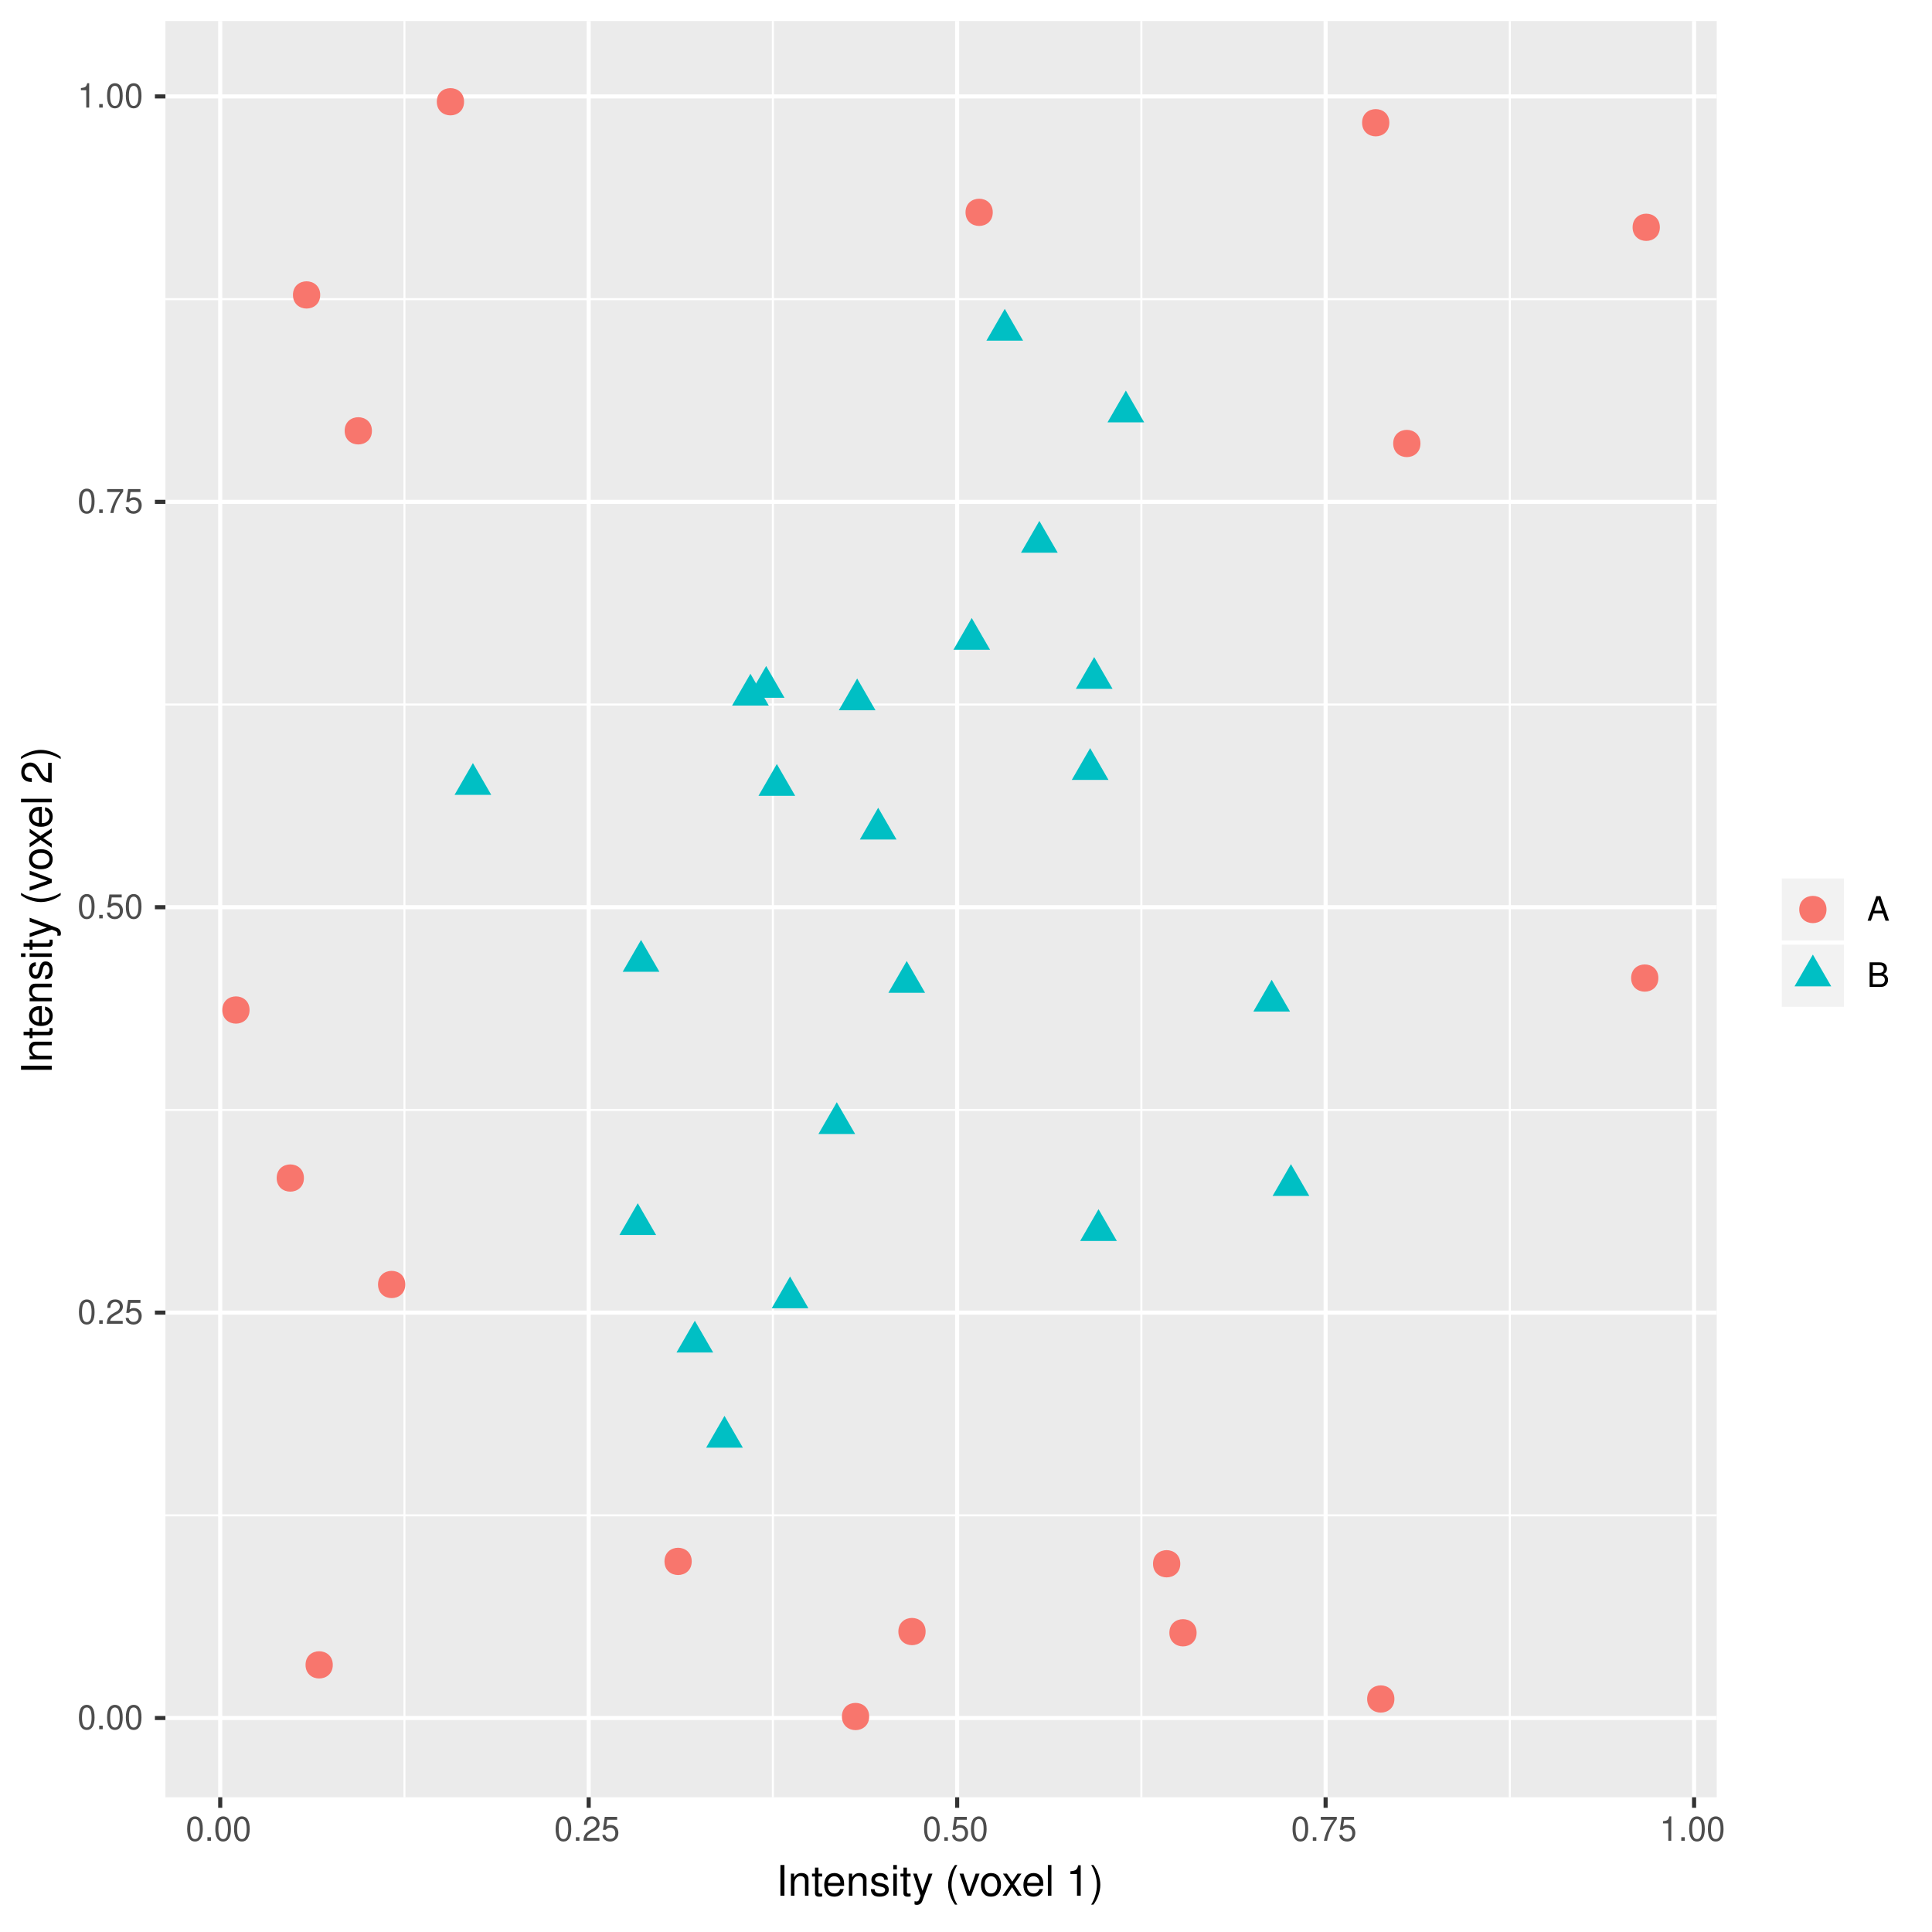 <?xml version="1.0" encoding="UTF-8"?>
<svg xmlns="http://www.w3.org/2000/svg" xmlns:xlink="http://www.w3.org/1999/xlink" width="504pt" height="504pt" viewBox="0 0 504 504" version="1.1">
<defs>
<g>
<symbol overflow="visible" id="glyph0-0">
<path style="stroke:none;" d=""/>
</symbol>
<symbol overflow="visible" id="glyph0-1">
<path style="stroke:none;" d="M 2.422 -6.359 C 1.844 -6.359 1.312 -6.094 0.984 -5.672 C 0.578 -5.109 0.375 -4.25 0.375 -3.078 C 0.375 -0.938 1.078 0.203 2.422 0.203 C 3.734 0.203 4.453 -0.938 4.453 -3.031 C 4.453 -4.25 4.266 -5.078 3.859 -5.672 C 3.531 -6.109 3.016 -6.359 2.422 -6.359 Z M 2.422 -5.672 C 3.25 -5.672 3.672 -4.828 3.672 -3.094 C 3.672 -1.281 3.266 -0.438 2.406 -0.438 C 1.578 -0.438 1.172 -1.312 1.172 -3.062 C 1.172 -4.828 1.578 -5.672 2.422 -5.672 Z M 2.422 -5.672 "/>
</symbol>
<symbol overflow="visible" id="glyph0-2">
<path style="stroke:none;" d="M 1.688 -0.922 L 0.766 -0.922 L 0.766 0 L 1.688 0 Z M 1.688 -0.922 "/>
</symbol>
<symbol overflow="visible" id="glyph0-3">
<path style="stroke:none;" d="M 4.453 -0.766 L 1.172 -0.766 C 1.25 -1.297 1.531 -1.625 2.297 -2.094 L 3.172 -2.594 C 4.047 -3.062 4.5 -3.719 4.5 -4.5 C 4.5 -5.031 4.281 -5.531 3.922 -5.875 C 3.547 -6.203 3.094 -6.359 2.5 -6.359 C 1.703 -6.359 1.125 -6.078 0.781 -5.531 C 0.547 -5.203 0.453 -4.797 0.438 -4.156 L 1.219 -4.156 C 1.234 -4.594 1.297 -4.844 1.406 -5.062 C 1.594 -5.438 2 -5.688 2.469 -5.688 C 3.172 -5.688 3.703 -5.172 3.703 -4.484 C 3.703 -3.969 3.406 -3.531 2.859 -3.219 L 2.047 -2.75 C 0.75 -2 0.375 -1.406 0.297 -0.016 L 4.453 -0.016 Z M 4.453 -0.766 "/>
</symbol>
<symbol overflow="visible" id="glyph0-4">
<path style="stroke:none;" d="M 4.188 -6.234 L 0.969 -6.234 L 0.5 -2.844 L 1.219 -2.844 C 1.578 -3.266 1.875 -3.422 2.359 -3.422 C 3.203 -3.422 3.719 -2.844 3.719 -1.922 C 3.719 -1.031 3.203 -0.484 2.359 -0.484 C 1.688 -0.484 1.266 -0.828 1.078 -1.531 L 0.312 -1.531 C 0.406 -1.016 0.5 -0.781 0.688 -0.547 C 1.031 -0.078 1.672 0.203 2.375 0.203 C 3.641 0.203 4.516 -0.719 4.516 -2.031 C 4.516 -3.266 3.688 -4.109 2.5 -4.109 C 2.062 -4.109 1.703 -4 1.344 -3.734 L 1.594 -5.469 L 4.188 -5.469 Z M 4.188 -6.234 "/>
</symbol>
<symbol overflow="visible" id="glyph0-5">
<path style="stroke:none;" d="M 4.578 -6.234 L 0.406 -6.234 L 0.406 -5.469 L 3.781 -5.469 C 2.281 -3.359 1.688 -2.047 1.219 0 L 2.047 0 C 2.391 -2 3.172 -3.719 4.578 -5.594 Z M 4.578 -6.234 "/>
</symbol>
<symbol overflow="visible" id="glyph0-6">
<path style="stroke:none;" d="M 2.281 -4.531 L 2.281 0 L 3.047 0 L 3.047 -6.359 L 2.547 -6.359 C 2.266 -5.391 2.094 -5.25 0.891 -5.094 L 0.891 -4.531 Z M 2.281 -4.531 "/>
</symbol>
<symbol overflow="visible" id="glyph0-7">
<path style="stroke:none;" d="M 4.172 -1.922 L 4.828 0 L 5.75 0 L 3.5 -6.406 L 2.438 -6.406 L 0.156 0 L 1.016 0 L 1.703 -1.922 Z M 3.938 -2.609 L 1.906 -2.609 L 2.953 -5.531 Z M 3.938 -2.609 "/>
</symbol>
<symbol overflow="visible" id="glyph0-8">
<path style="stroke:none;" d="M 0.688 0 L 3.594 0 C 4.203 0 4.641 -0.172 4.984 -0.531 C 5.297 -0.875 5.484 -1.328 5.484 -1.828 C 5.484 -2.609 5.125 -3.062 4.312 -3.391 C 4.906 -3.656 5.203 -4.125 5.203 -4.781 C 5.203 -5.266 5.016 -5.672 4.688 -5.969 C 4.344 -6.266 3.922 -6.406 3.297 -6.406 L 0.688 -6.406 Z M 1.516 -3.656 L 1.516 -5.688 L 3.094 -5.688 C 3.547 -5.688 3.812 -5.625 4.031 -5.469 C 4.25 -5.281 4.375 -5.016 4.375 -4.672 C 4.375 -4.312 4.25 -4.062 4.031 -3.875 C 3.812 -3.719 3.547 -3.656 3.094 -3.656 Z M 1.516 -0.719 L 1.516 -2.922 L 3.516 -2.922 C 4.234 -2.922 4.656 -2.516 4.656 -1.828 C 4.656 -1.141 4.234 -0.719 3.516 -0.719 Z M 1.516 -0.719 "/>
</symbol>
<symbol overflow="visible" id="glyph1-0">
<path style="stroke:none;" d=""/>
</symbol>
<symbol overflow="visible" id="glyph1-1">
<path style="stroke:none;" d="M 2.141 -8.016 L 1.094 -8.016 L 1.094 0 L 2.141 0 Z M 2.141 -8.016 "/>
</symbol>
<symbol overflow="visible" id="glyph1-2">
<path style="stroke:none;" d="M 0.766 -5.766 L 0.766 0 L 1.688 0 L 1.688 -3.172 C 1.688 -4.359 2.312 -5.125 3.25 -5.125 C 3.984 -5.125 4.438 -4.688 4.438 -4 L 4.438 0 L 5.359 0 L 5.359 -4.359 C 5.359 -5.312 4.641 -5.922 3.531 -5.922 C 2.672 -5.922 2.125 -5.594 1.609 -4.797 L 1.609 -5.766 Z M 0.766 -5.766 "/>
</symbol>
<symbol overflow="visible" id="glyph1-3">
<path style="stroke:none;" d="M 2.797 -5.766 L 1.844 -5.766 L 1.844 -7.344 L 0.938 -7.344 L 0.938 -5.766 L 0.156 -5.766 L 0.156 -5.016 L 0.938 -5.016 L 0.938 -0.656 C 0.938 -0.062 1.328 0.25 2.047 0.25 C 2.281 0.25 2.484 0.234 2.797 0.172 L 2.797 -0.594 C 2.656 -0.562 2.547 -0.547 2.359 -0.547 C 1.953 -0.547 1.844 -0.656 1.844 -1.062 L 1.844 -5.016 L 2.797 -5.016 Z M 2.797 -5.766 "/>
</symbol>
<symbol overflow="visible" id="glyph1-4">
<path style="stroke:none;" d="M 5.641 -2.578 C 5.641 -3.453 5.578 -3.984 5.406 -4.406 C 5.031 -5.359 4.156 -5.922 3.078 -5.922 C 1.469 -5.922 0.438 -4.703 0.438 -2.812 C 0.438 -0.906 1.438 0.25 3.062 0.25 C 4.375 0.25 5.297 -0.5 5.516 -1.75 L 4.594 -1.75 C 4.344 -0.984 3.828 -0.594 3.094 -0.594 C 2.516 -0.594 2.016 -0.859 1.703 -1.344 C 1.484 -1.672 1.406 -2 1.391 -2.578 Z M 1.422 -3.328 C 1.5 -4.391 2.141 -5.078 3.062 -5.078 C 4 -5.078 4.656 -4.359 4.656 -3.328 Z M 1.422 -3.328 "/>
</symbol>
<symbol overflow="visible" id="glyph1-5">
<path style="stroke:none;" d="M 4.812 -4.156 C 4.812 -5.297 4.062 -5.922 2.734 -5.922 C 1.391 -5.922 0.516 -5.234 0.516 -4.172 C 0.516 -3.266 0.984 -2.844 2.344 -2.516 L 3.203 -2.297 C 3.844 -2.141 4.094 -1.906 4.094 -1.5 C 4.094 -0.953 3.547 -0.594 2.75 -0.594 C 2.25 -0.594 1.844 -0.734 1.609 -0.984 C 1.469 -1.141 1.391 -1.312 1.344 -1.719 L 0.375 -1.719 C 0.422 -0.391 1.172 0.25 2.672 0.25 C 4.125 0.25 5.047 -0.469 5.047 -1.578 C 5.047 -2.438 4.562 -2.906 3.422 -3.172 L 2.547 -3.391 C 1.797 -3.562 1.469 -3.812 1.469 -4.219 C 1.469 -4.75 1.953 -5.078 2.688 -5.078 C 3.438 -5.078 3.828 -4.766 3.844 -4.156 Z M 4.812 -4.156 "/>
</symbol>
<symbol overflow="visible" id="glyph1-6">
<path style="stroke:none;" d="M 1.656 -5.766 L 0.734 -5.766 L 0.734 0 L 1.656 0 Z M 1.656 -8.016 L 0.719 -8.016 L 0.719 -6.859 L 1.656 -6.859 Z M 1.656 -8.016 "/>
</symbol>
<symbol overflow="visible" id="glyph1-7">
<path style="stroke:none;" d="M 4.266 -5.766 L 2.672 -1.281 L 1.203 -5.766 L 0.219 -5.766 L 2.172 0.016 L 1.812 0.938 C 1.656 1.344 1.469 1.5 1.078 1.5 C 0.922 1.5 0.797 1.469 0.594 1.438 L 0.594 2.25 C 0.781 2.359 0.969 2.391 1.203 2.391 C 1.5 2.391 1.828 2.297 2.062 2.125 C 2.359 1.906 2.516 1.672 2.688 1.203 L 5.266 -5.766 Z M 4.266 -5.766 "/>
</symbol>
<symbol overflow="visible" id="glyph1-8">
<path style="stroke:none;" d=""/>
</symbol>
<symbol overflow="visible" id="glyph1-9">
<path style="stroke:none;" d="M 2.594 -8.016 C 1.5 -6.578 0.797 -4.578 0.797 -2.844 C 0.797 -1.109 1.5 0.891 2.594 2.328 L 3.203 2.328 C 2.234 0.766 1.688 -1.094 1.688 -2.844 C 1.688 -4.594 2.234 -6.453 3.203 -8.016 Z M 2.594 -8.016 "/>
</symbol>
<symbol overflow="visible" id="glyph1-10">
<path style="stroke:none;" d="M 3.141 0 L 5.344 -5.766 L 4.312 -5.766 L 2.688 -1.094 L 1.141 -5.766 L 0.109 -5.766 L 2.141 0 Z M 3.141 0 "/>
</symbol>
<symbol overflow="visible" id="glyph1-11">
<path style="stroke:none;" d="M 2.984 -5.922 C 1.359 -5.922 0.391 -4.781 0.391 -2.844 C 0.391 -0.891 1.359 0.25 3 0.25 C 4.625 0.25 5.609 -0.906 5.609 -2.797 C 5.609 -4.797 4.656 -5.922 2.984 -5.922 Z M 3 -5.078 C 4.031 -5.078 4.656 -4.234 4.656 -2.812 C 4.656 -1.438 4.016 -0.594 3 -0.594 C 1.984 -0.594 1.359 -1.438 1.359 -2.844 C 1.359 -4.234 1.984 -5.078 3 -5.078 Z M 3 -5.078 "/>
</symbol>
<symbol overflow="visible" id="glyph1-12">
<path style="stroke:none;" d="M 3.219 -2.984 L 5.141 -5.766 L 4.109 -5.766 L 2.734 -3.672 L 1.344 -5.766 L 0.297 -5.766 L 2.219 -2.938 L 0.188 0 L 1.234 0 L 2.688 -2.219 L 4.141 0 L 5.203 0 Z M 3.219 -2.984 "/>
</symbol>
<symbol overflow="visible" id="glyph1-13">
<path style="stroke:none;" d="M 1.672 -8.016 L 0.75 -8.016 L 0.75 0 L 1.672 0 Z M 1.672 -8.016 "/>
</symbol>
<symbol overflow="visible" id="glyph1-14">
<path style="stroke:none;" d="M 2.844 -5.672 L 2.844 0 L 3.812 0 L 3.812 -7.953 L 3.172 -7.953 C 2.844 -6.734 2.625 -6.562 1.125 -6.375 L 1.125 -5.672 Z M 2.844 -5.672 "/>
</symbol>
<symbol overflow="visible" id="glyph1-15">
<path style="stroke:none;" d="M 1.016 2.328 C 2.125 0.891 2.812 -1.109 2.812 -2.844 C 2.812 -4.578 2.125 -6.578 1.016 -8.016 L 0.422 -8.016 C 1.391 -6.453 1.922 -4.594 1.922 -2.844 C 1.922 -1.094 1.391 0.766 0.422 2.328 Z M 1.016 2.328 "/>
</symbol>
<symbol overflow="visible" id="glyph2-0">
<path style="stroke:none;" d=""/>
</symbol>
<symbol overflow="visible" id="glyph2-1">
<path style="stroke:none;" d="M -8.016 -2.141 L -8.016 -1.094 L 0 -1.094 L 0 -2.141 Z M -8.016 -2.141 "/>
</symbol>
<symbol overflow="visible" id="glyph2-2">
<path style="stroke:none;" d="M -5.766 -0.766 L 0 -0.766 L 0 -1.688 L -3.172 -1.688 C -4.359 -1.688 -5.125 -2.312 -5.125 -3.25 C -5.125 -3.984 -4.688 -4.438 -4 -4.438 L 0 -4.438 L 0 -5.359 L -4.359 -5.359 C -5.312 -5.359 -5.922 -4.641 -5.922 -3.531 C -5.922 -2.672 -5.594 -2.125 -4.797 -1.609 L -5.766 -1.609 Z M -5.766 -0.766 "/>
</symbol>
<symbol overflow="visible" id="glyph2-3">
<path style="stroke:none;" d="M -5.766 -2.797 L -5.766 -1.844 L -7.344 -1.844 L -7.344 -0.938 L -5.766 -0.938 L -5.766 -0.156 L -5.016 -0.156 L -5.016 -0.938 L -0.656 -0.938 C -0.062 -0.938 0.25 -1.328 0.25 -2.047 C 0.25 -2.281 0.234 -2.484 0.172 -2.797 L -0.594 -2.797 C -0.562 -2.656 -0.547 -2.547 -0.547 -2.359 C -0.547 -1.953 -0.656 -1.844 -1.062 -1.844 L -5.016 -1.844 L -5.016 -2.797 Z M -5.766 -2.797 "/>
</symbol>
<symbol overflow="visible" id="glyph2-4">
<path style="stroke:none;" d="M -2.578 -5.641 C -3.453 -5.641 -3.984 -5.578 -4.406 -5.406 C -5.359 -5.031 -5.922 -4.156 -5.922 -3.078 C -5.922 -1.469 -4.703 -0.438 -2.812 -0.438 C -0.906 -0.438 0.25 -1.438 0.25 -3.062 C 0.25 -4.375 -0.5 -5.297 -1.75 -5.516 L -1.75 -4.594 C -0.984 -4.344 -0.594 -3.828 -0.594 -3.094 C -0.594 -2.516 -0.859 -2.016 -1.344 -1.703 C -1.672 -1.484 -2 -1.406 -2.578 -1.391 Z M -3.328 -1.422 C -4.391 -1.5 -5.078 -2.141 -5.078 -3.062 C -5.078 -4 -4.359 -4.656 -3.328 -4.656 Z M -3.328 -1.422 "/>
</symbol>
<symbol overflow="visible" id="glyph2-5">
<path style="stroke:none;" d="M -4.156 -4.812 C -5.297 -4.812 -5.922 -4.062 -5.922 -2.734 C -5.922 -1.391 -5.234 -0.516 -4.172 -0.516 C -3.266 -0.516 -2.844 -0.984 -2.516 -2.344 L -2.297 -3.203 C -2.141 -3.844 -1.906 -4.094 -1.5 -4.094 C -0.953 -4.094 -0.594 -3.547 -0.594 -2.75 C -0.594 -2.25 -0.734 -1.844 -0.984 -1.609 C -1.141 -1.469 -1.312 -1.391 -1.719 -1.344 L -1.719 -0.375 C -0.391 -0.422 0.25 -1.172 0.25 -2.672 C 0.25 -4.125 -0.469 -5.047 -1.578 -5.047 C -2.438 -5.047 -2.906 -4.562 -3.172 -3.422 L -3.391 -2.547 C -3.562 -1.797 -3.812 -1.469 -4.219 -1.469 C -4.75 -1.469 -5.078 -1.953 -5.078 -2.688 C -5.078 -3.438 -4.766 -3.828 -4.156 -3.844 Z M -4.156 -4.812 "/>
</symbol>
<symbol overflow="visible" id="glyph2-6">
<path style="stroke:none;" d="M -5.766 -1.656 L -5.766 -0.734 L 0 -0.734 L 0 -1.656 Z M -8.016 -1.656 L -8.016 -0.719 L -6.859 -0.719 L -6.859 -1.656 Z M -8.016 -1.656 "/>
</symbol>
<symbol overflow="visible" id="glyph2-7">
<path style="stroke:none;" d="M -5.766 -4.266 L -1.281 -2.672 L -5.766 -1.203 L -5.766 -0.219 L 0.016 -2.172 L 0.938 -1.812 C 1.344 -1.656 1.5 -1.469 1.5 -1.078 C 1.5 -0.922 1.469 -0.797 1.438 -0.594 L 2.25 -0.594 C 2.359 -0.781 2.391 -0.969 2.391 -1.203 C 2.391 -1.5 2.297 -1.828 2.125 -2.062 C 1.906 -2.359 1.672 -2.516 1.203 -2.688 L -5.766 -5.266 Z M -5.766 -4.266 "/>
</symbol>
<symbol overflow="visible" id="glyph2-8">
<path style="stroke:none;" d=""/>
</symbol>
<symbol overflow="visible" id="glyph2-9">
<path style="stroke:none;" d="M -8.016 -2.594 C -6.578 -1.5 -4.578 -0.797 -2.844 -0.797 C -1.109 -0.797 0.891 -1.5 2.328 -2.594 L 2.328 -3.203 C 0.766 -2.234 -1.094 -1.688 -2.844 -1.688 C -4.594 -1.688 -6.453 -2.234 -8.016 -3.203 Z M -8.016 -2.594 "/>
</symbol>
<symbol overflow="visible" id="glyph2-10">
<path style="stroke:none;" d="M 0 -3.141 L -5.766 -5.344 L -5.766 -4.312 L -1.094 -2.688 L -5.766 -1.141 L -5.766 -0.109 L 0 -2.141 Z M 0 -3.141 "/>
</symbol>
<symbol overflow="visible" id="glyph2-11">
<path style="stroke:none;" d="M -5.922 -2.984 C -5.922 -1.359 -4.781 -0.391 -2.844 -0.391 C -0.891 -0.391 0.25 -1.359 0.25 -3 C 0.25 -4.625 -0.906 -5.609 -2.797 -5.609 C -4.797 -5.609 -5.922 -4.656 -5.922 -2.984 Z M -5.078 -3 C -5.078 -4.031 -4.234 -4.656 -2.812 -4.656 C -1.438 -4.656 -0.594 -4.016 -0.594 -3 C -0.594 -1.984 -1.438 -1.359 -2.844 -1.359 C -4.234 -1.359 -5.078 -1.984 -5.078 -3 Z M -5.078 -3 "/>
</symbol>
<symbol overflow="visible" id="glyph2-12">
<path style="stroke:none;" d="M -2.984 -3.219 L -5.766 -5.141 L -5.766 -4.109 L -3.672 -2.734 L -5.766 -1.344 L -5.766 -0.297 L -2.938 -2.219 L 0 -0.188 L 0 -1.234 L -2.219 -2.688 L 0 -4.141 L 0 -5.203 Z M -2.984 -3.219 "/>
</symbol>
<symbol overflow="visible" id="glyph2-13">
<path style="stroke:none;" d="M -8.016 -1.672 L -8.016 -0.75 L 0 -0.75 L 0 -1.672 Z M -8.016 -1.672 "/>
</symbol>
<symbol overflow="visible" id="glyph2-14">
<path style="stroke:none;" d="M -0.953 -5.562 L -0.953 -1.469 C -1.609 -1.562 -2.031 -1.906 -2.625 -2.875 L -3.234 -3.969 C -3.844 -5.062 -4.656 -5.625 -5.625 -5.625 C -6.297 -5.625 -6.906 -5.359 -7.344 -4.891 C -7.75 -4.438 -7.953 -3.859 -7.953 -3.125 C -7.953 -2.141 -7.594 -1.391 -6.922 -0.969 C -6.5 -0.688 -6 -0.578 -5.203 -0.547 L -5.203 -1.516 C -5.734 -1.547 -6.062 -1.609 -6.328 -1.75 C -6.812 -2 -7.109 -2.516 -7.109 -3.094 C -7.109 -3.969 -6.469 -4.625 -5.609 -4.625 C -4.969 -4.625 -4.422 -4.266 -4.031 -3.578 L -3.438 -2.562 C -2.5 -0.938 -1.75 -0.469 -0.016 -0.375 L -0.016 -5.562 Z M -0.953 -5.562 "/>
</symbol>
<symbol overflow="visible" id="glyph2-15">
<path style="stroke:none;" d="M 2.328 -1.016 C 0.891 -2.125 -1.109 -2.812 -2.844 -2.812 C -4.578 -2.812 -6.578 -2.125 -8.016 -1.016 L -8.016 -0.422 C -6.453 -1.391 -4.594 -1.922 -2.844 -1.922 C -1.094 -1.922 0.766 -1.391 2.328 -0.422 Z M 2.328 -1.016 "/>
</symbol>
</g>
<clipPath id="clip1">
  <path d="M 43.152 5.48 L 448 5.48 L 448 469 L 43.152 469 Z M 43.152 5.48 "/>
</clipPath>
<clipPath id="clip2">
  <path d="M 43.152 395 L 448.844 395 L 448.844 396 L 43.152 396 Z M 43.152 395 "/>
</clipPath>
<clipPath id="clip3">
  <path d="M 43.152 289 L 448.844 289 L 448.844 290 L 43.152 290 Z M 43.152 289 "/>
</clipPath>
<clipPath id="clip4">
  <path d="M 43.152 183 L 448.844 183 L 448.844 185 L 43.152 185 Z M 43.152 183 "/>
</clipPath>
<clipPath id="clip5">
  <path d="M 43.152 77 L 448.844 77 L 448.844 79 L 43.152 79 Z M 43.152 77 "/>
</clipPath>
<clipPath id="clip6">
  <path d="M 105 5.48 L 106 5.48 L 106 469.852 L 105 469.852 Z M 105 5.48 "/>
</clipPath>
<clipPath id="clip7">
  <path d="M 201 5.48 L 202 5.48 L 202 469.852 L 201 469.852 Z M 201 5.48 "/>
</clipPath>
<clipPath id="clip8">
  <path d="M 297 5.48 L 299 5.48 L 299 469.852 L 297 469.852 Z M 297 5.48 "/>
</clipPath>
<clipPath id="clip9">
  <path d="M 393 5.48 L 395 5.48 L 395 469.852 L 393 469.852 Z M 393 5.48 "/>
</clipPath>
<clipPath id="clip10">
  <path d="M 43.152 447 L 448.844 447 L 448.844 449 L 43.152 449 Z M 43.152 447 "/>
</clipPath>
<clipPath id="clip11">
  <path d="M 43.152 341 L 448.844 341 L 448.844 343 L 43.152 343 Z M 43.152 341 "/>
</clipPath>
<clipPath id="clip12">
  <path d="M 43.152 236 L 448.844 236 L 448.844 238 L 43.152 238 Z M 43.152 236 "/>
</clipPath>
<clipPath id="clip13">
  <path d="M 43.152 130 L 448.844 130 L 448.844 132 L 43.152 132 Z M 43.152 130 "/>
</clipPath>
<clipPath id="clip14">
  <path d="M 43.152 24 L 448.844 24 L 448.844 26 L 43.152 26 Z M 43.152 24 "/>
</clipPath>
<clipPath id="clip15">
  <path d="M 56 5.48 L 58 5.48 L 58 469.852 L 56 469.852 Z M 56 5.48 "/>
</clipPath>
<clipPath id="clip16">
  <path d="M 153 5.48 L 155 5.48 L 155 469.852 L 153 469.852 Z M 153 5.48 "/>
</clipPath>
<clipPath id="clip17">
  <path d="M 249 5.48 L 251 5.48 L 251 469.852 L 249 469.852 Z M 249 5.48 "/>
</clipPath>
<clipPath id="clip18">
  <path d="M 345 5.48 L 347 5.48 L 347 469.852 L 345 469.852 Z M 345 5.48 "/>
</clipPath>
<clipPath id="clip19">
  <path d="M 441 5.48 L 443 5.48 L 443 469.852 L 441 469.852 Z M 441 5.48 "/>
</clipPath>
</defs>
<g id="surface6">
<rect x="0" y="0" width="504" height="504" style="fill:rgb(100%,100%,100%);fill-opacity:1;stroke:none;"/>
<rect x="0" y="0" width="504" height="504" style="fill:rgb(100%,100%,100%);fill-opacity:1;stroke:none;"/>
<path style="fill:none;stroke-width:1.067;stroke-linecap:round;stroke-linejoin:round;stroke:rgb(100%,100%,100%);stroke-opacity:1;stroke-miterlimit:10;" d="M 0 504 L 504 504 L 504 0 L 0 0 Z M 0 504 "/>
<g clip-path="url(#clip1)" clip-rule="nonzero">
<path style=" stroke:none;fill-rule:nonzero;fill:rgb(92.157%,92.157%,92.157%);fill-opacity:1;" d="M 43.152 468.848 L 447.844 468.848 L 447.844 5.477 L 43.152 5.477 Z M 43.152 468.848 "/>
</g>
<g clip-path="url(#clip2)" clip-rule="nonzero">
<path style="fill:none;stroke-width:0.533;stroke-linecap:butt;stroke-linejoin:round;stroke:rgb(100%,100%,100%);stroke-opacity:1;stroke-miterlimit:10;" d="M 43.152 395.301 L 447.844 395.301 "/>
</g>
<g clip-path="url(#clip3)" clip-rule="nonzero">
<path style="fill:none;stroke-width:0.533;stroke-linecap:butt;stroke-linejoin:round;stroke:rgb(100%,100%,100%);stroke-opacity:1;stroke-miterlimit:10;" d="M 43.152 289.543 L 447.844 289.543 "/>
</g>
<g clip-path="url(#clip4)" clip-rule="nonzero">
<path style="fill:none;stroke-width:0.533;stroke-linecap:butt;stroke-linejoin:round;stroke:rgb(100%,100%,100%);stroke-opacity:1;stroke-miterlimit:10;" d="M 43.152 183.789 L 447.844 183.789 "/>
</g>
<g clip-path="url(#clip5)" clip-rule="nonzero">
<path style="fill:none;stroke-width:0.533;stroke-linecap:butt;stroke-linejoin:round;stroke:rgb(100%,100%,100%);stroke-opacity:1;stroke-miterlimit:10;" d="M 43.152 78.031 L 447.844 78.031 "/>
</g>
<g clip-path="url(#clip6)" clip-rule="nonzero">
<path style="fill:none;stroke-width:0.533;stroke-linecap:butt;stroke-linejoin:round;stroke:rgb(100%,100%,100%);stroke-opacity:1;stroke-miterlimit:10;" d="M 105.508 468.848 L 105.508 5.48 "/>
</g>
<g clip-path="url(#clip7)" clip-rule="nonzero">
<path style="fill:none;stroke-width:0.533;stroke-linecap:butt;stroke-linejoin:round;stroke:rgb(100%,100%,100%);stroke-opacity:1;stroke-miterlimit:10;" d="M 201.629 468.848 L 201.629 5.48 "/>
</g>
<g clip-path="url(#clip8)" clip-rule="nonzero">
<path style="fill:none;stroke-width:0.533;stroke-linecap:butt;stroke-linejoin:round;stroke:rgb(100%,100%,100%);stroke-opacity:1;stroke-miterlimit:10;" d="M 297.75 468.848 L 297.75 5.48 "/>
</g>
<g clip-path="url(#clip9)" clip-rule="nonzero">
<path style="fill:none;stroke-width:0.533;stroke-linecap:butt;stroke-linejoin:round;stroke:rgb(100%,100%,100%);stroke-opacity:1;stroke-miterlimit:10;" d="M 393.871 468.848 L 393.871 5.48 "/>
</g>
<g clip-path="url(#clip10)" clip-rule="nonzero">
<path style="fill:none;stroke-width:1.067;stroke-linecap:butt;stroke-linejoin:round;stroke:rgb(100%,100%,100%);stroke-opacity:1;stroke-miterlimit:10;" d="M 43.152 448.18 L 447.844 448.18 "/>
</g>
<g clip-path="url(#clip11)" clip-rule="nonzero">
<path style="fill:none;stroke-width:1.067;stroke-linecap:butt;stroke-linejoin:round;stroke:rgb(100%,100%,100%);stroke-opacity:1;stroke-miterlimit:10;" d="M 43.152 342.422 L 447.844 342.422 "/>
</g>
<g clip-path="url(#clip12)" clip-rule="nonzero">
<path style="fill:none;stroke-width:1.067;stroke-linecap:butt;stroke-linejoin:round;stroke:rgb(100%,100%,100%);stroke-opacity:1;stroke-miterlimit:10;" d="M 43.152 236.664 L 447.844 236.664 "/>
</g>
<g clip-path="url(#clip13)" clip-rule="nonzero">
<path style="fill:none;stroke-width:1.067;stroke-linecap:butt;stroke-linejoin:round;stroke:rgb(100%,100%,100%);stroke-opacity:1;stroke-miterlimit:10;" d="M 43.152 130.91 L 447.844 130.91 "/>
</g>
<g clip-path="url(#clip14)" clip-rule="nonzero">
<path style="fill:none;stroke-width:1.067;stroke-linecap:butt;stroke-linejoin:round;stroke:rgb(100%,100%,100%);stroke-opacity:1;stroke-miterlimit:10;" d="M 43.152 25.152 L 447.844 25.152 "/>
</g>
<g clip-path="url(#clip15)" clip-rule="nonzero">
<path style="fill:none;stroke-width:1.067;stroke-linecap:butt;stroke-linejoin:round;stroke:rgb(100%,100%,100%);stroke-opacity:1;stroke-miterlimit:10;" d="M 57.449 468.848 L 57.449 5.48 "/>
</g>
<g clip-path="url(#clip16)" clip-rule="nonzero">
<path style="fill:none;stroke-width:1.067;stroke-linecap:butt;stroke-linejoin:round;stroke:rgb(100%,100%,100%);stroke-opacity:1;stroke-miterlimit:10;" d="M 153.57 468.848 L 153.57 5.48 "/>
</g>
<g clip-path="url(#clip17)" clip-rule="nonzero">
<path style="fill:none;stroke-width:1.067;stroke-linecap:butt;stroke-linejoin:round;stroke:rgb(100%,100%,100%);stroke-opacity:1;stroke-miterlimit:10;" d="M 249.691 468.848 L 249.691 5.48 "/>
</g>
<g clip-path="url(#clip18)" clip-rule="nonzero">
<path style="fill:none;stroke-width:1.067;stroke-linecap:butt;stroke-linejoin:round;stroke:rgb(100%,100%,100%);stroke-opacity:1;stroke-miterlimit:10;" d="M 345.812 468.848 L 345.812 5.48 "/>
</g>
<g clip-path="url(#clip19)" clip-rule="nonzero">
<path style="fill:none;stroke-width:1.067;stroke-linecap:butt;stroke-linejoin:round;stroke:rgb(100%,100%,100%);stroke-opacity:1;stroke-miterlimit:10;" d="M 441.934 468.848 L 441.934 5.48 "/>
</g>
<path style=" stroke:none;fill-rule:nonzero;fill:rgb(97.255%,46.275%,42.745%);fill-opacity:1;" d="M 258.984 55.391 C 258.984 60.133 251.875 60.133 251.875 55.391 C 251.875 50.652 258.984 50.652 258.984 55.391 "/>
<path style=" stroke:none;fill-rule:nonzero;fill:rgb(97.255%,46.275%,42.745%);fill-opacity:1;" d="M 65.102 263.48 C 65.102 268.223 57.992 268.223 57.992 263.48 C 57.992 258.742 65.102 258.742 65.102 263.48 "/>
<path style=" stroke:none;fill-rule:nonzero;fill:rgb(97.255%,46.275%,42.745%);fill-opacity:1;" d="M 97.023 112.391 C 97.023 117.133 89.91 117.133 89.91 112.391 C 89.91 107.652 97.023 107.652 97.023 112.391 "/>
<path style=" stroke:none;fill-rule:nonzero;fill:rgb(97.255%,46.275%,42.745%);fill-opacity:1;" d="M 86.816 434.316 C 86.816 439.055 79.707 439.055 79.707 434.316 C 79.707 429.574 86.816 429.574 86.816 434.316 "/>
<path style=" stroke:none;fill-rule:nonzero;fill:rgb(97.255%,46.275%,42.745%);fill-opacity:1;" d="M 79.285 307.312 C 79.285 312.055 72.176 312.055 72.176 307.312 C 72.176 302.574 79.285 302.574 79.285 307.312 "/>
<path style=" stroke:none;fill-rule:nonzero;fill:rgb(97.255%,46.275%,42.745%);fill-opacity:1;" d="M 121.062 26.543 C 121.062 31.281 113.949 31.281 113.949 26.543 C 113.949 21.801 121.062 21.801 121.062 26.543 "/>
<path style=" stroke:none;fill-rule:nonzero;fill:rgb(97.255%,46.275%,42.745%);fill-opacity:1;" d="M 432.621 255.145 C 432.621 259.887 425.512 259.887 425.512 255.145 C 425.512 250.406 432.621 250.406 432.621 255.145 "/>
<path style=" stroke:none;fill-rule:nonzero;fill:rgb(97.255%,46.275%,42.745%);fill-opacity:1;" d="M 180.449 407.324 C 180.449 412.062 173.34 412.062 173.34 407.324 C 173.34 402.582 180.449 402.582 180.449 407.324 "/>
<path style=" stroke:none;fill-rule:nonzero;fill:rgb(97.255%,46.275%,42.745%);fill-opacity:1;" d="M 226.738 447.785 C 226.738 452.527 219.629 452.527 219.629 447.785 C 219.629 443.047 226.738 443.047 226.738 447.785 "/>
<path style=" stroke:none;fill-rule:nonzero;fill:rgb(97.255%,46.275%,42.745%);fill-opacity:1;" d="M 433.004 59.297 C 433.004 64.039 425.895 64.039 425.895 59.297 C 425.895 54.559 433.004 54.559 433.004 59.297 "/>
<path style=" stroke:none;fill-rule:nonzero;fill:rgb(97.255%,46.275%,42.745%);fill-opacity:1;" d="M 312.16 425.941 C 312.16 430.684 305.051 430.684 305.051 425.941 C 305.051 421.203 312.16 421.203 312.16 425.941 "/>
<path style=" stroke:none;fill-rule:nonzero;fill:rgb(97.255%,46.275%,42.745%);fill-opacity:1;" d="M 363.758 443.219 C 363.758 447.957 356.648 447.957 356.648 443.219 C 356.648 438.477 363.758 438.477 363.758 443.219 "/>
<path style=" stroke:none;fill-rule:nonzero;fill:rgb(97.255%,46.275%,42.745%);fill-opacity:1;" d="M 83.531 76.938 C 83.531 81.68 76.422 81.68 76.422 76.938 C 76.422 72.199 83.531 72.199 83.531 76.938 "/>
<path style=" stroke:none;fill-rule:nonzero;fill:rgb(97.255%,46.275%,42.745%);fill-opacity:1;" d="M 241.465 425.621 C 241.465 430.363 234.355 430.363 234.355 425.621 C 234.355 420.883 241.465 420.883 241.465 425.621 "/>
<path style=" stroke:none;fill-rule:nonzero;fill:rgb(97.255%,46.275%,42.745%);fill-opacity:1;" d="M 105.727 335.086 C 105.727 339.824 98.613 339.824 98.613 335.086 C 98.613 330.344 105.727 330.344 105.727 335.086 "/>
<path style=" stroke:none;fill-rule:nonzero;fill:rgb(97.255%,46.275%,42.745%);fill-opacity:1;" d="M 362.438 32.016 C 362.438 36.758 355.328 36.758 355.328 32.016 C 355.328 27.277 362.438 27.277 362.438 32.016 "/>
<path style=" stroke:none;fill-rule:nonzero;fill:rgb(97.255%,46.275%,42.745%);fill-opacity:1;" d="M 307.898 407.938 C 307.898 412.68 300.785 412.68 300.785 407.938 C 300.785 403.199 307.898 403.199 307.898 407.938 "/>
<path style=" stroke:none;fill-rule:nonzero;fill:rgb(97.255%,46.275%,42.745%);fill-opacity:1;" d="M 370.555 115.691 C 370.555 120.434 363.441 120.434 363.441 115.691 C 363.441 110.953 370.555 110.953 370.555 115.691 "/>
<path style=" stroke:none;fill-rule:nonzero;fill:rgb(0%,74.902%,76.863%);fill-opacity:1;" d="M 285.441 171.406 L 290.23 179.699 L 280.652 179.699 Z M 285.441 171.406 "/>
<path style=" stroke:none;fill-rule:nonzero;fill:rgb(0%,74.902%,76.863%);fill-opacity:1;" d="M 336.77 303.688 L 341.559 311.984 L 331.98 311.984 Z M 336.77 303.688 "/>
<path style=" stroke:none;fill-rule:nonzero;fill:rgb(0%,74.902%,76.863%);fill-opacity:1;" d="M 199.871 173.734 L 204.656 182.031 L 195.082 182.031 Z M 199.871 173.734 "/>
<path style=" stroke:none;fill-rule:nonzero;fill:rgb(0%,74.902%,76.863%);fill-opacity:1;" d="M 202.652 199.309 L 207.441 207.602 L 197.867 207.602 Z M 202.652 199.309 "/>
<path style=" stroke:none;fill-rule:nonzero;fill:rgb(0%,74.902%,76.863%);fill-opacity:1;" d="M 218.293 287.531 L 223.082 295.828 L 213.504 295.828 Z M 218.293 287.531 "/>
<path style=" stroke:none;fill-rule:nonzero;fill:rgb(0%,74.902%,76.863%);fill-opacity:1;" d="M 262.109 80.574 L 266.895 88.867 L 257.32 88.867 Z M 262.109 80.574 "/>
<path style=" stroke:none;fill-rule:nonzero;fill:rgb(0%,74.902%,76.863%);fill-opacity:1;" d="M 223.609 176.992 L 228.395 185.285 L 218.82 185.285 Z M 223.609 176.992 "/>
<path style=" stroke:none;fill-rule:nonzero;fill:rgb(0%,74.902%,76.863%);fill-opacity:1;" d="M 271.137 135.887 L 275.926 144.18 L 266.348 144.18 Z M 271.137 135.887 "/>
<path style=" stroke:none;fill-rule:nonzero;fill:rgb(0%,74.902%,76.863%);fill-opacity:1;" d="M 284.383 195.16 L 289.172 203.453 L 279.594 203.453 Z M 284.383 195.16 "/>
<path style=" stroke:none;fill-rule:nonzero;fill:rgb(0%,74.902%,76.863%);fill-opacity:1;" d="M 229.094 210.715 L 233.883 219.008 L 224.305 219.008 Z M 229.094 210.715 "/>
<path style=" stroke:none;fill-rule:nonzero;fill:rgb(0%,74.902%,76.863%);fill-opacity:1;" d="M 123.367 199.059 L 128.152 207.352 L 118.578 207.352 Z M 123.367 199.059 "/>
<path style=" stroke:none;fill-rule:nonzero;fill:rgb(0%,74.902%,76.863%);fill-opacity:1;" d="M 293.703 101.887 L 298.488 110.18 L 288.914 110.18 Z M 293.703 101.887 "/>
<path style=" stroke:none;fill-rule:nonzero;fill:rgb(0%,74.902%,76.863%);fill-opacity:1;" d="M 167.23 245.203 L 172.016 253.5 L 162.441 253.5 Z M 167.23 245.203 "/>
<path style=" stroke:none;fill-rule:nonzero;fill:rgb(0%,74.902%,76.863%);fill-opacity:1;" d="M 189 369.355 L 193.789 377.648 L 184.211 377.648 Z M 189 369.355 "/>
<path style=" stroke:none;fill-rule:nonzero;fill:rgb(0%,74.902%,76.863%);fill-opacity:1;" d="M 206.102 332.992 L 210.891 341.285 L 201.312 341.285 Z M 206.102 332.992 "/>
<path style=" stroke:none;fill-rule:nonzero;fill:rgb(0%,74.902%,76.863%);fill-opacity:1;" d="M 181.262 344.539 L 186.051 352.832 L 176.473 352.832 Z M 181.262 344.539 "/>
<path style=" stroke:none;fill-rule:nonzero;fill:rgb(0%,74.902%,76.863%);fill-opacity:1;" d="M 166.375 313.883 L 171.164 322.176 L 161.586 322.176 Z M 166.375 313.883 "/>
<path style=" stroke:none;fill-rule:nonzero;fill:rgb(0%,74.902%,76.863%);fill-opacity:1;" d="M 286.57 315.441 L 291.359 323.734 L 281.781 323.734 Z M 286.57 315.441 "/>
<path style=" stroke:none;fill-rule:nonzero;fill:rgb(0%,74.902%,76.863%);fill-opacity:1;" d="M 253.496 161.219 L 258.285 169.512 L 248.707 169.512 Z M 253.496 161.219 "/>
<path style=" stroke:none;fill-rule:nonzero;fill:rgb(0%,74.902%,76.863%);fill-opacity:1;" d="M 236.539 250.695 L 241.328 258.988 L 231.75 258.988 Z M 236.539 250.695 "/>
<path style=" stroke:none;fill-rule:nonzero;fill:rgb(0%,74.902%,76.863%);fill-opacity:1;" d="M 195.766 175.762 L 200.555 184.055 L 190.977 184.055 Z M 195.766 175.762 "/>
<path style=" stroke:none;fill-rule:nonzero;fill:rgb(0%,74.902%,76.863%);fill-opacity:1;" d="M 331.742 255.594 L 336.531 263.887 L 326.957 263.887 Z M 331.742 255.594 "/>
<g style="fill:rgb(30.196%,30.196%,30.196%);fill-opacity:1;">
  <use xlink:href="#glyph0-1" x="20.219" y="451.095"/>
  <use xlink:href="#glyph0-2" x="25.111" y="451.095"/>
  <use xlink:href="#glyph0-1" x="27.558" y="451.095"/>
  <use xlink:href="#glyph0-1" x="32.45" y="451.095"/>
</g>
<g style="fill:rgb(30.196%,30.196%,30.196%);fill-opacity:1;">
  <use xlink:href="#glyph0-1" x="20.219" y="345.337"/>
  <use xlink:href="#glyph0-2" x="25.111" y="345.337"/>
  <use xlink:href="#glyph0-3" x="27.558" y="345.337"/>
  <use xlink:href="#glyph0-4" x="32.45" y="345.337"/>
</g>
<g style="fill:rgb(30.196%,30.196%,30.196%);fill-opacity:1;">
  <use xlink:href="#glyph0-1" x="20.219" y="239.579"/>
  <use xlink:href="#glyph0-2" x="25.111" y="239.579"/>
  <use xlink:href="#glyph0-4" x="27.558" y="239.579"/>
  <use xlink:href="#glyph0-1" x="32.45" y="239.579"/>
</g>
<g style="fill:rgb(30.196%,30.196%,30.196%);fill-opacity:1;">
  <use xlink:href="#glyph0-1" x="20.219" y="133.825"/>
  <use xlink:href="#glyph0-2" x="25.111" y="133.825"/>
  <use xlink:href="#glyph0-5" x="27.558" y="133.825"/>
  <use xlink:href="#glyph0-4" x="32.45" y="133.825"/>
</g>
<g style="fill:rgb(30.196%,30.196%,30.196%);fill-opacity:1;">
  <use xlink:href="#glyph0-6" x="20.219" y="28.067"/>
  <use xlink:href="#glyph0-2" x="25.111" y="28.067"/>
  <use xlink:href="#glyph0-1" x="27.558" y="28.067"/>
  <use xlink:href="#glyph0-1" x="32.45" y="28.067"/>
</g>
<path style="fill:none;stroke-width:1.067;stroke-linecap:butt;stroke-linejoin:round;stroke:rgb(20%,20%,20%);stroke-opacity:1;stroke-miterlimit:10;" d="M 40.41 448.18 L 43.152 448.18 "/>
<path style="fill:none;stroke-width:1.067;stroke-linecap:butt;stroke-linejoin:round;stroke:rgb(20%,20%,20%);stroke-opacity:1;stroke-miterlimit:10;" d="M 40.41 342.422 L 43.152 342.422 "/>
<path style="fill:none;stroke-width:1.067;stroke-linecap:butt;stroke-linejoin:round;stroke:rgb(20%,20%,20%);stroke-opacity:1;stroke-miterlimit:10;" d="M 40.41 236.664 L 43.152 236.664 "/>
<path style="fill:none;stroke-width:1.067;stroke-linecap:butt;stroke-linejoin:round;stroke:rgb(20%,20%,20%);stroke-opacity:1;stroke-miterlimit:10;" d="M 40.41 130.91 L 43.152 130.91 "/>
<path style="fill:none;stroke-width:1.067;stroke-linecap:butt;stroke-linejoin:round;stroke:rgb(20%,20%,20%);stroke-opacity:1;stroke-miterlimit:10;" d="M 40.41 25.152 L 43.152 25.152 "/>
<path style="fill:none;stroke-width:1.067;stroke-linecap:butt;stroke-linejoin:round;stroke:rgb(20%,20%,20%);stroke-opacity:1;stroke-miterlimit:10;" d="M 57.449 471.59 L 57.449 468.848 "/>
<path style="fill:none;stroke-width:1.067;stroke-linecap:butt;stroke-linejoin:round;stroke:rgb(20%,20%,20%);stroke-opacity:1;stroke-miterlimit:10;" d="M 153.57 471.59 L 153.57 468.848 "/>
<path style="fill:none;stroke-width:1.067;stroke-linecap:butt;stroke-linejoin:round;stroke:rgb(20%,20%,20%);stroke-opacity:1;stroke-miterlimit:10;" d="M 249.691 471.59 L 249.691 468.848 "/>
<path style="fill:none;stroke-width:1.067;stroke-linecap:butt;stroke-linejoin:round;stroke:rgb(20%,20%,20%);stroke-opacity:1;stroke-miterlimit:10;" d="M 345.812 471.59 L 345.812 468.848 "/>
<path style="fill:none;stroke-width:1.067;stroke-linecap:butt;stroke-linejoin:round;stroke:rgb(20%,20%,20%);stroke-opacity:1;stroke-miterlimit:10;" d="M 441.934 471.59 L 441.934 468.848 "/>
<g style="fill:rgb(30.196%,30.196%,30.196%);fill-opacity:1;">
  <use xlink:href="#glyph0-1" x="48.449" y="480.196"/>
  <use xlink:href="#glyph0-2" x="53.342" y="480.196"/>
  <use xlink:href="#glyph0-1" x="55.788" y="480.196"/>
  <use xlink:href="#glyph0-1" x="60.681" y="480.196"/>
</g>
<g style="fill:rgb(30.196%,30.196%,30.196%);fill-opacity:1;">
  <use xlink:href="#glyph0-1" x="144.57" y="480.196"/>
  <use xlink:href="#glyph0-2" x="149.463" y="480.196"/>
  <use xlink:href="#glyph0-3" x="151.909" y="480.196"/>
  <use xlink:href="#glyph0-4" x="156.802" y="480.196"/>
</g>
<g style="fill:rgb(30.196%,30.196%,30.196%);fill-opacity:1;">
  <use xlink:href="#glyph0-1" x="240.691" y="480.196"/>
  <use xlink:href="#glyph0-2" x="245.584" y="480.196"/>
  <use xlink:href="#glyph0-4" x="248.03" y="480.196"/>
  <use xlink:href="#glyph0-1" x="252.923" y="480.196"/>
</g>
<g style="fill:rgb(30.196%,30.196%,30.196%);fill-opacity:1;">
  <use xlink:href="#glyph0-1" x="336.812" y="480.196"/>
  <use xlink:href="#glyph0-2" x="341.705" y="480.196"/>
  <use xlink:href="#glyph0-5" x="344.151" y="480.196"/>
  <use xlink:href="#glyph0-4" x="349.044" y="480.196"/>
</g>
<g style="fill:rgb(30.196%,30.196%,30.196%);fill-opacity:1;">
  <use xlink:href="#glyph0-6" x="432.934" y="480.196"/>
  <use xlink:href="#glyph0-2" x="437.826" y="480.196"/>
  <use xlink:href="#glyph0-1" x="440.272" y="480.196"/>
  <use xlink:href="#glyph0-1" x="445.165" y="480.196"/>
</g>
<g style="fill:rgb(0%,0%,0%);fill-opacity:1;">
  <use xlink:href="#glyph1-1" x="202.496" y="494.538"/>
  <use xlink:href="#glyph1-2" x="205.554" y="494.538"/>
  <use xlink:href="#glyph1-3" x="211.67" y="494.538"/>
  <use xlink:href="#glyph1-4" x="214.573" y="494.538"/>
  <use xlink:href="#glyph1-2" x="220.689" y="494.538"/>
  <use xlink:href="#glyph1-5" x="226.806" y="494.538"/>
  <use xlink:href="#glyph1-6" x="232.306" y="494.538"/>
  <use xlink:href="#glyph1-3" x="234.748" y="494.538"/>
  <use xlink:href="#glyph1-7" x="237.981" y="494.538"/>
  <use xlink:href="#glyph1-8" x="243.481" y="494.538"/>
  <use xlink:href="#glyph1-9" x="246.539" y="494.538"/>
  <use xlink:href="#glyph1-10" x="250.202" y="494.538"/>
  <use xlink:href="#glyph1-11" x="255.516" y="494.538"/>
  <use xlink:href="#glyph1-12" x="261.335" y="494.538"/>
  <use xlink:href="#glyph1-4" x="266.538" y="494.538"/>
  <use xlink:href="#glyph1-13" x="272.61" y="494.538"/>
  <use xlink:href="#glyph1-8" x="275.053" y="494.538"/>
  <use xlink:href="#glyph1-14" x="278.11" y="494.538"/>
  <use xlink:href="#glyph1-15" x="284.227" y="494.538"/>
</g>
<g style="fill:rgb(0%,0%,0%);fill-opacity:1;">
  <use xlink:href="#glyph2-1" x="13.499" y="280.164"/>
  <use xlink:href="#glyph2-2" x="13.499" y="277.106"/>
  <use xlink:href="#glyph2-3" x="13.499" y="270.99"/>
  <use xlink:href="#glyph2-4" x="13.499" y="268.087"/>
  <use xlink:href="#glyph2-2" x="13.499" y="261.971"/>
  <use xlink:href="#glyph2-5" x="13.499" y="255.854"/>
  <use xlink:href="#glyph2-6" x="13.499" y="250.354"/>
  <use xlink:href="#glyph2-3" x="13.499" y="247.912"/>
  <use xlink:href="#glyph2-7" x="13.499" y="244.679"/>
  <use xlink:href="#glyph2-8" x="13.499" y="239.179"/>
  <use xlink:href="#glyph2-9" x="13.499" y="236.121"/>
  <use xlink:href="#glyph2-10" x="13.499" y="232.458"/>
  <use xlink:href="#glyph2-11" x="13.499" y="227.145"/>
  <use xlink:href="#glyph2-12" x="13.499" y="221.325"/>
  <use xlink:href="#glyph2-4" x="13.499" y="216.122"/>
  <use xlink:href="#glyph2-13" x="13.499" y="210.05"/>
  <use xlink:href="#glyph2-8" x="13.499" y="207.607"/>
  <use xlink:href="#glyph2-14" x="13.499" y="204.55"/>
  <use xlink:href="#glyph2-15" x="13.499" y="198.434"/>
</g>
<path style=" stroke:none;fill-rule:nonzero;fill:rgb(100%,100%,100%);fill-opacity:1;" d="M 458.801 268.664 L 498.52 268.664 L 498.52 205.664 L 458.801 205.664 Z M 458.801 268.664 "/>
<path style="fill-rule:nonzero;fill:rgb(94.902%,94.902%,94.902%);fill-opacity:1;stroke-width:1.067;stroke-linecap:round;stroke-linejoin:round;stroke:rgb(100%,100%,100%);stroke-opacity:1;stroke-miterlimit:10;" d="M 464.281 245.902 L 481.562 245.902 L 481.562 228.621 L 464.281 228.621 Z M 464.281 245.902 "/>
<path style=" stroke:none;fill-rule:nonzero;fill:rgb(97.255%,46.275%,42.745%);fill-opacity:1;" d="M 476.477 237.266 C 476.477 242.004 469.367 242.004 469.367 237.266 C 469.367 232.523 476.477 232.523 476.477 237.266 "/>
<path style="fill-rule:nonzero;fill:rgb(94.902%,94.902%,94.902%);fill-opacity:1;stroke-width:1.067;stroke-linecap:round;stroke-linejoin:round;stroke:rgb(100%,100%,100%);stroke-opacity:1;stroke-miterlimit:10;" d="M 464.281 263.184 L 481.562 263.184 L 481.562 245.902 L 464.281 245.902 Z M 464.281 263.184 "/>
<path style=" stroke:none;fill-rule:nonzero;fill:rgb(0%,74.902%,76.863%);fill-opacity:1;" d="M 472.922 249.016 L 477.711 257.309 L 468.133 257.309 Z M 472.922 249.016 "/>
<g style="fill:rgb(0%,0%,0%);fill-opacity:1;">
  <use xlink:href="#glyph0-7" x="487.043" y="240.181"/>
</g>
<g style="fill:rgb(0%,0%,0%);fill-opacity:1;">
  <use xlink:href="#glyph0-8" x="487.043" y="257.458"/>
</g>
</g>
</svg>
